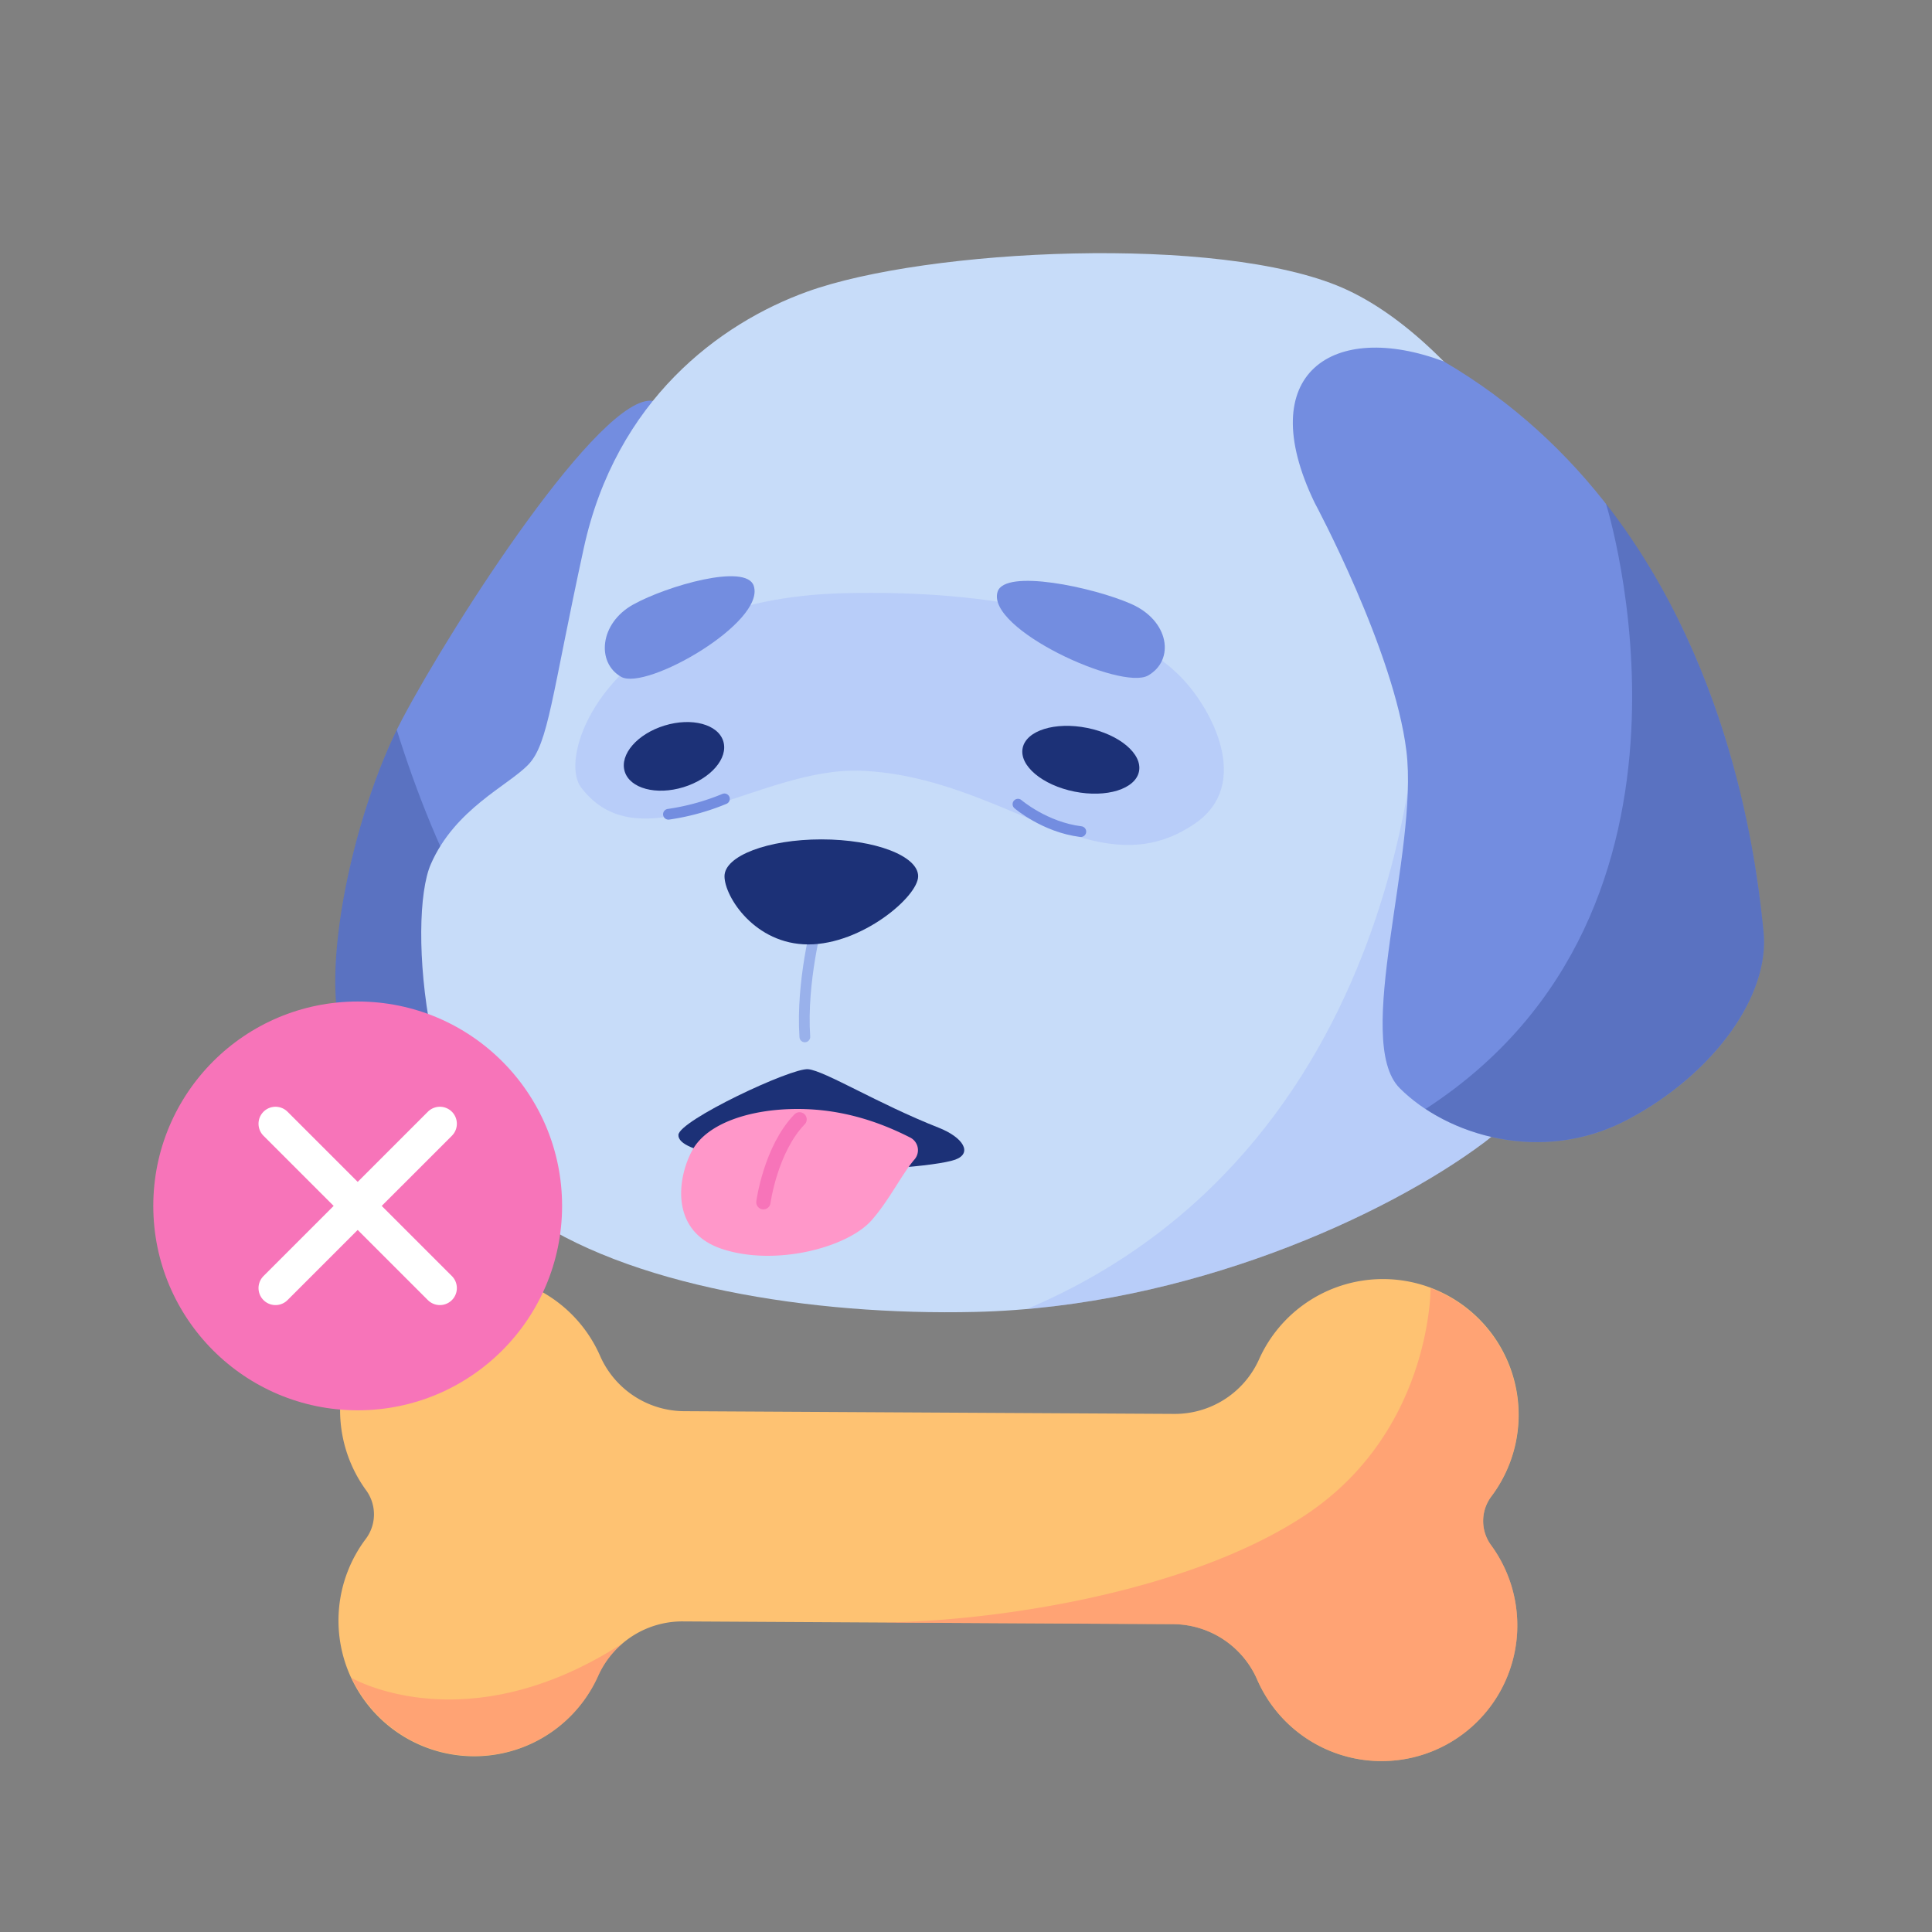 <svg id="Layer_3" data-name="Layer 3" xmlns="http://www.w3.org/2000/svg" viewBox="0 0 1080 1080"><rect x="0" y="0" width="1080" height="1080" fill="#808080" stroke="none"/><defs><style>.cls-1{fill:#738de0;}.cls-2,.cls-5{fill:#1c3177;}.cls-2{opacity:0.29;}.cls-3{fill:#c7dcf9;}.cls-4{fill:#99adf9;opacity:0.31;}.cls-12,.cls-6,.cls-7,.cls-9{fill:none;stroke-linecap:round;stroke-miterlimit:10;}.cls-6,.cls-7{stroke:#738de0;stroke-width:6px;}.cls-7{opacity:0.54;}.cls-8{fill:#ff97c9;}.cls-9{stroke:#f774b9;stroke-width:8px;}.cls-10{fill:#fec272;}.cls-11{fill:#f774b9;}.cls-12{stroke:#fff;stroke-width:19px;}.cls-13{fill:#ff8d76;opacity:0.58;}</style></defs><path class="cls-1" d="M365,224.07c-29-4.19-111.31,123.5-140.1,177.81s-50.68,157.55-28.16,188.84,176.8,20,208.24-7.51S413.08,231,365,224.07Z"/><path class="cls-2" d="M221.79,408C194.57,463.54,175,560.56,196.71,590.72c16,22.21,98.36,23,156.06,11.7C283.3,570.26,242.32,473.59,221.79,408Z"/><path class="cls-3" d="M451.15,163.07c-49,17.71-106.84,60.73-124.83,143.39s-19.68,109.09-30.93,120.9-41,24.74-54.54,55.67S237.55,637.61,292,677c58,42,162,58.53,253.25,56.37,119.21-2.81,229.92-54,284.1-94.49,48.92-36.55,86.25-128.88,75-234.6S817.88,190.18,750.3,160.82C681.7,131,518.07,138.89,451.15,163.07Z"/><path class="cls-4" d="M574,731.79c108-9.43,205.55-55.68,255.34-92.89,48.92-36.55,86.25-128.88,75-234.6-.74-6.93-1.76-13.88-3-20.81-57.34-2.23-108.18-4.07-108.18-4.07S795.43,637.89,574,731.79Z"/><path class="cls-4" d="M324.78,440.1c-14.31-19,17.49-105.28,146.87-108.5,84.48-2.11,156.34,13.34,189,47.4,17.35,18.1,38.66,59.33,7.93,80.93-55.38,38.92-107.22-25.86-187.26-29.08C424.39,428.56,358.75,485.18,324.78,440.1Z"/><ellipse class="cls-5" cx="376.79" cy="422.78" rx="28.82" ry="18.02" transform="translate(-107.27 128.84) rotate(-17.02)"/><path class="cls-1" d="M421.34,327.46c-4.25-12.75-48.39,0-67.29,10.43s-20.8,32.54-6.81,40.47S428.14,347.9,421.34,327.46Z"/><ellipse class="cls-5" cx="604.19" cy="424.7" rx="18.15" ry="33.17" transform="translate(68.8 933.41) rotate(-78.64)"/><path class="cls-1" d="M557.66,330.8c4.06-13,53.33-2.6,74.68,6.8s24.5,31.38,9.47,40S551.15,351.58,557.66,330.8Z"/><path class="cls-6" d="M373.67,455.18a130.3,130.3,0,0,0,31.28-8.6"/><path class="cls-6" d="M569.05,449.54s14.9,12.83,35.14,15.34"/><path class="cls-7" d="M457,515s-9.18,33.72-7.09,64.63"/><path class="cls-5" d="M513.25,489.83c0,11.38-31.49,38.11-61.39,38.11S405,501.21,405,489.83s24.24-20.61,54.15-20.61S513.25,478.45,513.25,489.83Z"/><path class="cls-5" d="M379.24,634.42c.37-8.07,63.18-37.62,72.52-36.73s39,19.33,73,32.72c13.82,5.45,19,14.27,9.23,17.84s-56.39,7.74-84.15,4.17S378.75,645.13,379.24,634.42Z"/><path class="cls-8" d="M445.85,619.92c-26.42,0-50.31,7.91-58.68,22.8s-13.28,45.68,16.61,55.5,70-.89,83.43-16.06c10-11.37,16.68-25.49,24.07-34.11a7.91,7.91,0,0,0-2.46-12.15C490.19,626.4,469.39,619.92,445.85,619.92Z"/><path class="cls-9" d="M426.74,672.05s4-29.6,20.22-46.32"/><path class="cls-1" d="M734.88,281s44.43,82.6,51.32,138.92-30,162.08-3.76,188.36,79.47,43.11,127.66,17.49,79.47-69.43,75.72-105.1S964.17,293.79,807,202C745.52,179,699.84,208.37,734.88,281Z"/><path class="cls-10" d="M833.7,836.48a75.87,75.87,0,1,0-130-76.34,51.6,51.6,0,0,1-47.53,30.24l-273.46-1.52a51.62,51.62,0,0,1-47.19-30.76A75.86,75.86,0,1,0,204.61,833a22.85,22.85,0,0,1-.16,27.29,75.87,75.87,0,1,0,130,76.34A51.61,51.61,0,0,1,382,906.38l273.46,1.52a51.61,51.61,0,0,1,47.19,30.76,75.87,75.87,0,1,0,130.87-74.89A22.85,22.85,0,0,1,833.7,836.48Z"/><circle class="cls-11" cx="199.95" cy="674.11" r="114.26"/><line class="cls-12" x1="154.01" y1="628.18" x2="245.89" y2="720.05"/><line class="cls-12" x1="245.89" y1="628.18" x2="154.01" y2="720.05"/><path class="cls-2" d="M985.82,520.63c-2.86-27.11-13.88-144.07-88.05-239h0S969,508.27,796.89,619.92c28.62,18.88,72.68,27.35,113.21,5.81C958.28,600.11,989.57,556.3,985.82,520.63Z"/><path class="cls-13" d="M348,918.67h0C261,974.81,197.5,938.5,196.58,938a75.83,75.83,0,0,0,137.91-1.36A50.33,50.33,0,0,1,348,918.67Z"/><path class="cls-13" d="M848.13,911.17a75.55,75.55,0,0,0-14.59-47.4,22.85,22.85,0,0,1,.16-27.29,75.83,75.83,0,0,0-34-116.42c0,.33.51,79.41-69.06,126.26C664.76,890.66,552.36,907.33,487,907l168.53.94a51.61,51.61,0,0,1,47.19,30.76,75.87,75.87,0,0,0,145.46-27.49Z"/></svg>